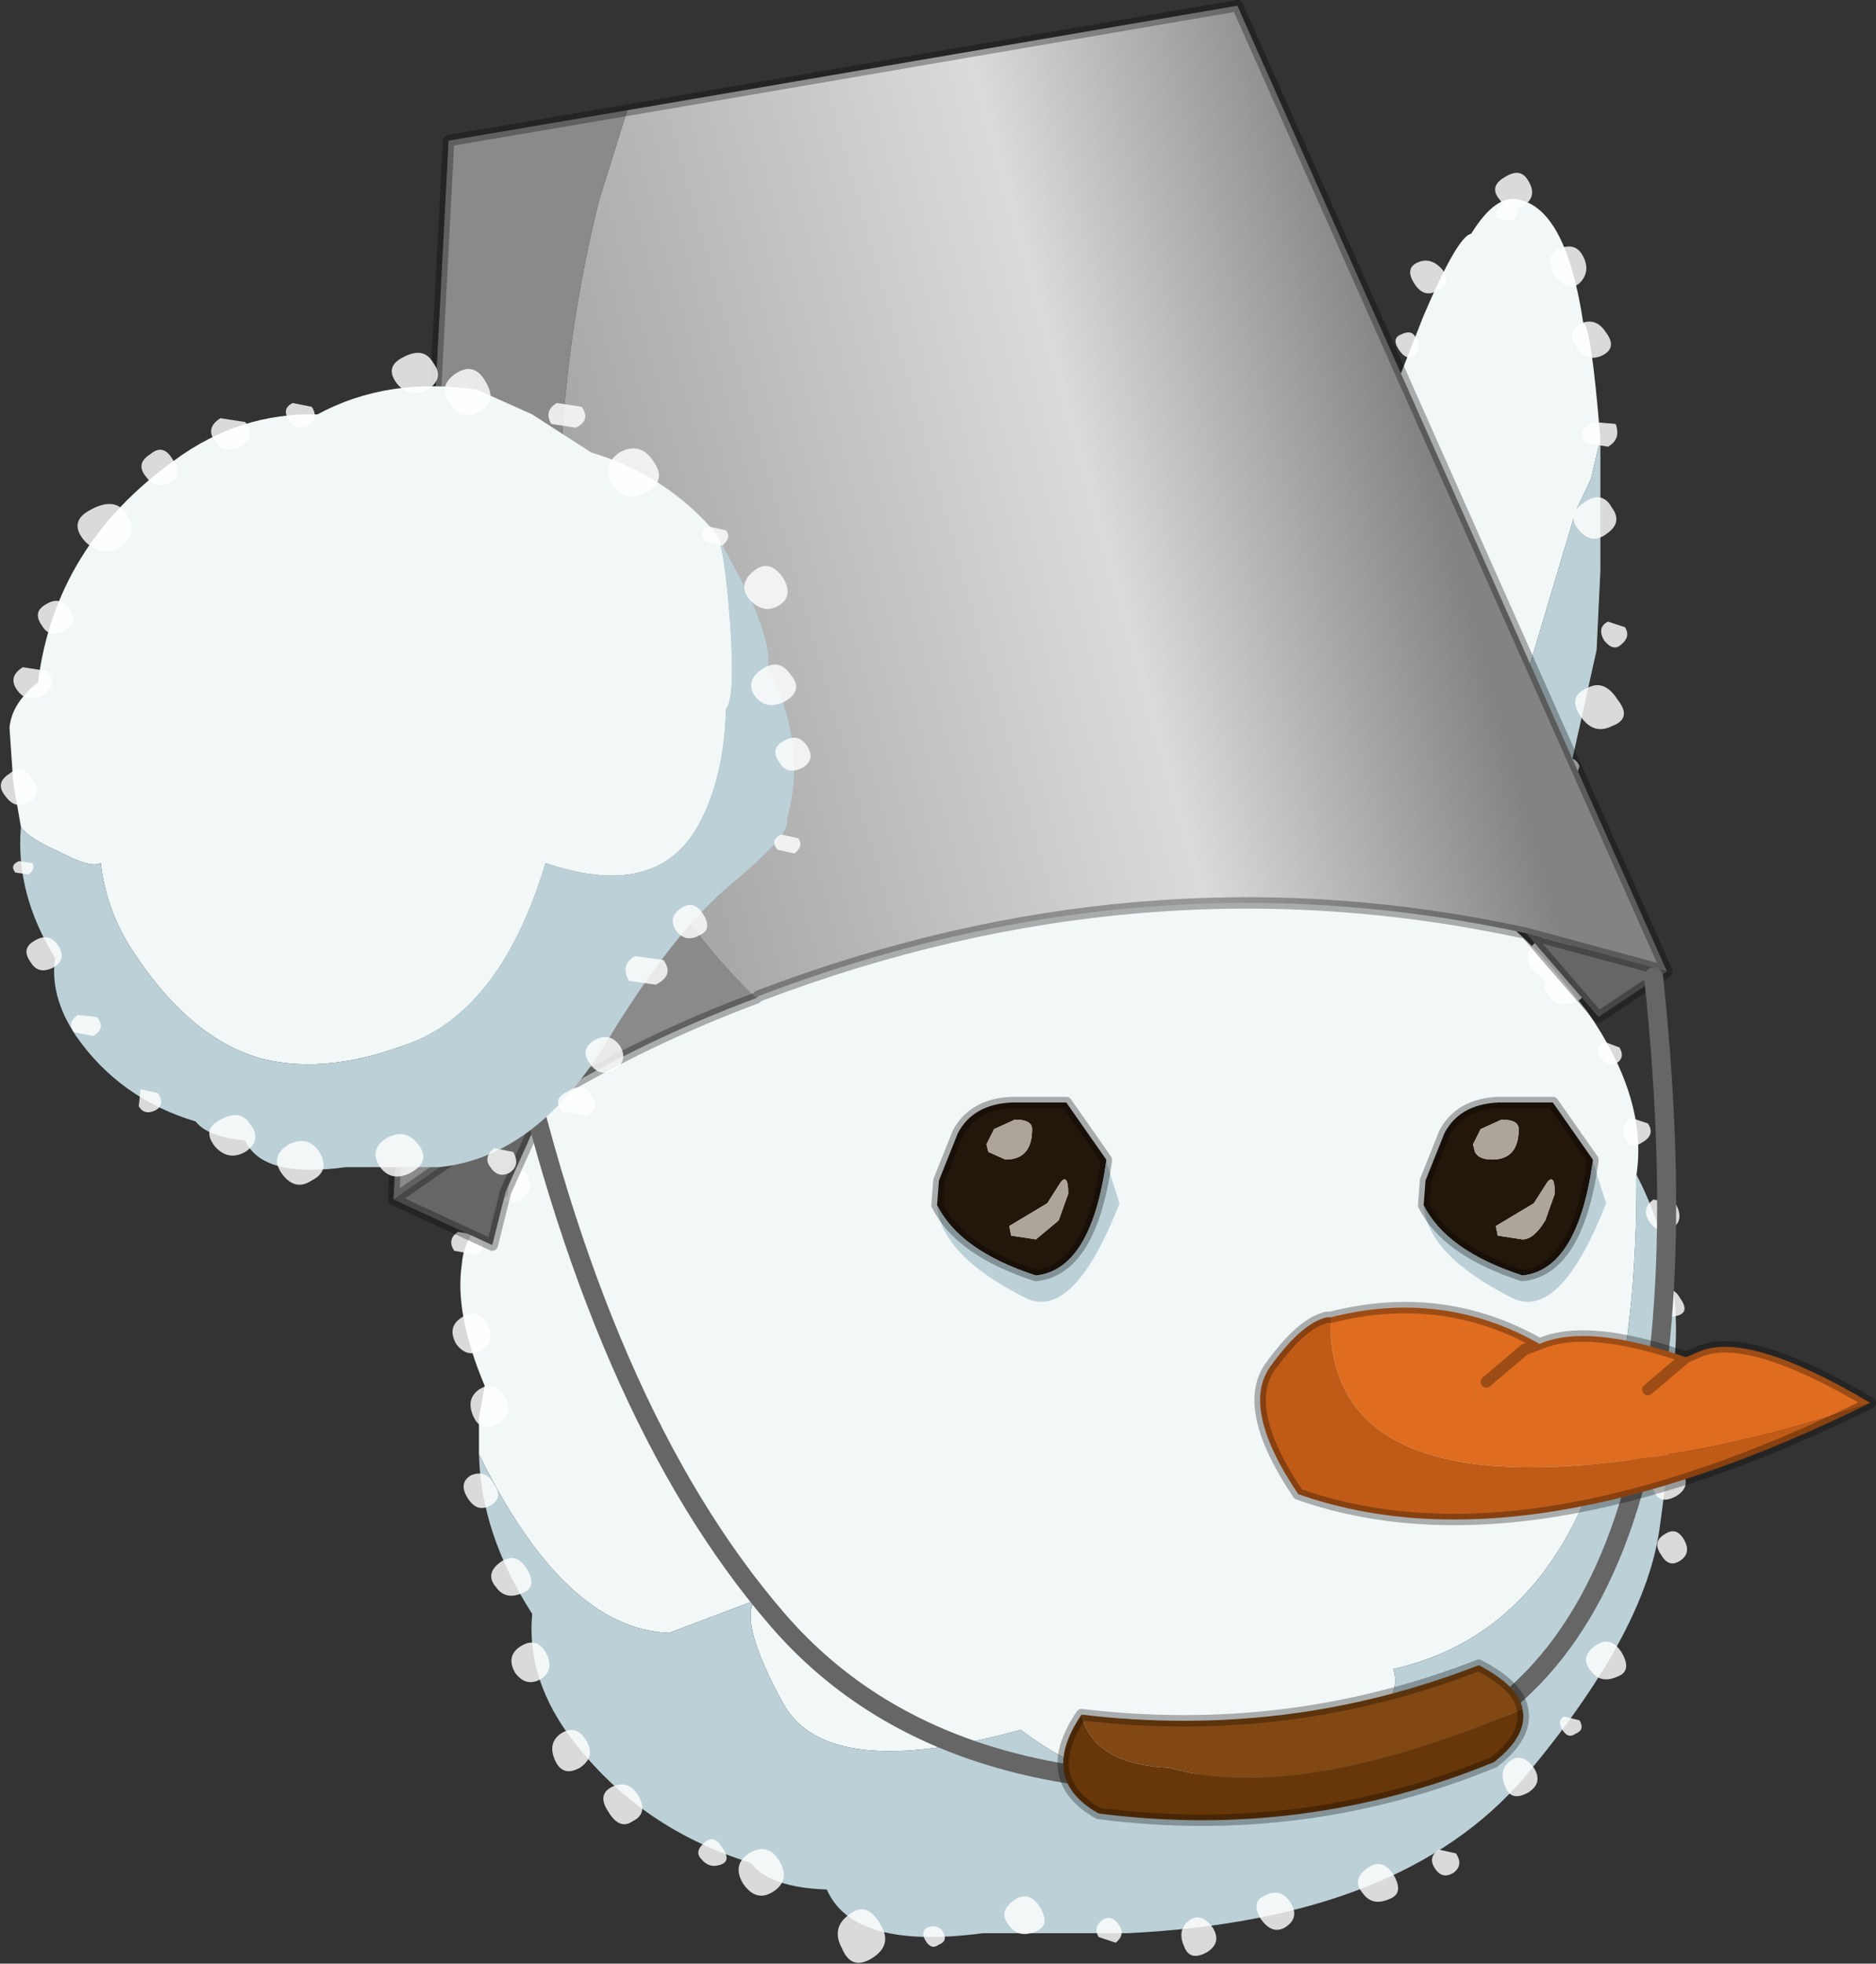 <?xml version="1.0" encoding="UTF-8" standalone="no"?>
<svg xmlns:xlink="http://www.w3.org/1999/xlink" height="51.65px" width="49.35px" xmlns="http://www.w3.org/2000/svg">
  <rect width="100%" height="100%" fill="#333333" stroke="none"/>
  <g transform="matrix(1.0, 0.0, 0.0, 1.0, 27.8, 50.45)">
    <use data-characterId="138" height="51.65" transform="matrix(1.0, 0.0, 0.0, 1.0, -27.8, -50.45)" width="49.35" xlink:href="#decoration203-shape0"/>
  </g>
  <defs>
    <g id="decoration203-shape0" transform="matrix(1.0, 0.0, 0.0, 1.0, 27.8, 50.45)">
      <path d="M14.3 -38.9 L14.05 -37.85 13.65 -37.0 11.35 -29.3 Q10.4 -27.7 10.05 -29.1 9.8 -29.7 9.8 -30.75 8.95 -28.15 8.4 -29.6 8.1 -30.35 8.0 -31.75 L7.7 -33.8 Q7.65 -35.6 7.75 -36.0 8.0 -38.05 8.65 -39.6 L9.65 -42.15 Q10.55 -44.25 10.9 -44.3 11.55 -45.35 12.15 -45.2 13.4 -44.95 13.85 -41.95 14.05 -41.95 14.3 -38.9" fill="#f2f7f8" fill-rule="evenodd" stroke="none"/>
      <path d="M7.75 -36.0 Q7.65 -35.6 7.7 -33.8 L8.0 -31.75 Q8.1 -30.35 8.4 -29.6 8.95 -28.15 9.8 -30.75 9.8 -29.7 10.05 -29.1 10.4 -27.7 11.35 -29.3 L13.65 -37.0 14.05 -37.85 14.3 -38.9 14.3 -35.45 14.2 -33.35 13.4 -29.75 12.95 -28.2 12.2 -26.5 11.35 -25.2 Q11.0 -24.7 9.3 -26.35 7.6 -28.0 7.65 -28.35 7.4 -29.85 7.5 -32.1 L7.6 -34.2 Q7.6 -35.5 7.75 -36.0" fill="#bbd1d7" fill-rule="evenodd" stroke="none"/>
      <path d="M11.65 -45.2 Q11.35 -45.55 11.8 -45.8 12.2 -46.05 12.4 -45.7 12.65 -45.3 12.3 -45.05 L12.1 -44.95 Q12.2 -44.75 11.95 -44.65 L11.6 -44.7 Q11.45 -44.85 11.7 -45.05 L11.75 -45.05 11.65 -45.2 M13.85 -43.7 Q14.05 -43.3 13.75 -43.0 13.45 -42.75 13.1 -43.2 12.8 -43.7 13.2 -43.9 13.65 -44.1 13.85 -43.7 M14.35 -41.1 Q13.9 -40.9 13.65 -41.35 13.4 -41.75 13.8 -41.95 14.2 -42.1 14.45 -41.7 14.75 -41.3 14.35 -41.1 M14.5 -38.7 L13.9 -38.8 Q13.65 -39.1 14.1 -39.35 L14.7 -39.3 Q14.85 -38.9 14.5 -38.7 M9.0 -41.25 Q8.8 -41.55 9.05 -41.65 9.35 -41.8 9.45 -41.55 9.6 -41.3 9.4 -41.1 9.2 -40.95 9.0 -41.25 M9.4 -43.0 Q9.15 -43.4 9.5 -43.55 9.85 -43.7 10.15 -43.35 10.4 -42.95 10.0 -42.8 9.65 -42.6 9.4 -43.0 M8.35 -38.7 Q8.05 -39.1 8.5 -39.4 8.95 -39.65 9.2 -39.25 9.45 -38.85 9.05 -38.6 8.65 -38.3 8.35 -38.7 M8.05 -34.6 Q7.7 -34.4 7.45 -34.8 7.2 -35.2 7.55 -35.35 7.9 -35.5 8.2 -35.15 8.45 -34.75 8.05 -34.6 M7.95 -36.1 Q7.6 -35.9 7.35 -36.2 7.1 -36.5 7.55 -36.75 L8.15 -36.7 Q8.3 -36.3 7.95 -36.1 M7.3 -33.35 Q7.7 -33.5 7.85 -33.15 8.0 -32.8 7.75 -32.55 7.5 -32.35 7.2 -32.75 6.95 -33.15 7.3 -33.35 M7.75 -29.5 Q7.35 -29.2 7.05 -29.6 6.75 -30.0 7.2 -30.3 7.65 -30.55 7.9 -30.15 8.15 -29.75 7.75 -29.5 M8.45 -27.85 Q8.6 -27.45 8.25 -27.25 7.9 -27.05 7.65 -27.35 7.4 -27.65 7.85 -27.9 L8.45 -27.85 M9.15 -26.2 Q8.85 -26.65 9.3 -26.85 9.7 -27.05 10.0 -26.6 10.3 -26.15 9.85 -25.95 9.4 -25.75 9.15 -26.2 M13.7 -36.55 Q13.4 -36.95 13.9 -37.25 14.35 -37.55 14.6 -37.1 14.9 -36.7 14.45 -36.4 14.05 -36.1 13.7 -36.55 M13.75 -31.65 Q13.45 -32.15 13.95 -32.35 14.4 -32.6 14.75 -32.05 15.15 -31.55 14.6 -31.35 14.1 -31.1 13.75 -31.65 M14.4 -33.6 Q14.2 -33.95 14.5 -34.1 L14.95 -33.95 Q15.1 -33.7 14.85 -33.5 14.65 -33.3 14.4 -33.6 M13.6 -29.8 L13.0 -29.85 Q12.8 -30.15 13.2 -30.4 13.6 -30.65 13.75 -30.3 L13.6 -29.8 M13.4 -28.05 Q13.65 -27.65 13.25 -27.4 12.85 -27.1 12.55 -27.5 12.25 -27.9 12.7 -28.2 13.15 -28.45 13.4 -28.05 M12.05 -25.6 Q12.3 -25.15 11.9 -24.8 11.55 -24.45 11.15 -25.05 10.75 -25.6 11.3 -25.85 11.8 -26.1 12.05 -25.6" fill="#ffffff" fill-opacity="0.82" fill-rule="evenodd" stroke="none"/>
      <path d="M-15.2 -12.2 L-15.2 -13.15 -15.05 -14.0 Q-15.85 -15.9 -15.65 -17.2 -15.6 -18.1 -14.45 -19.0 -13.8 -24.45 -8.95 -27.8 -6.3 -29.65 -3.15 -29.6 -0.25 -31.2 3.35 -30.6 4.35 -30.4 5.0 -29.55 6.8 -29.4 8.05 -28.2 11.15 -27.25 13.15 -24.85 L13.95 -23.85 Q15.55 -21.55 15.25 -19.55 15.3 -8.0 8.85 -6.55 9.3 -5.25 5.85 -3.85 2.4 -2.45 -0.95 -4.95 -6.05 -3.55 -7.2 -5.65 -8.35 -7.75 -7.95 -8.35 L-10.2 -7.5 Q-12.95 -7.6 -15.2 -12.2" fill="#f2f7f8" fill-rule="evenodd" stroke="none"/>
      <path d="M-15.2 -12.2 Q-12.95 -7.6 -10.2 -7.5 L-7.95 -8.35 Q-8.35 -7.75 -7.2 -5.65 -6.05 -3.55 -0.95 -4.95 2.4 -2.45 5.85 -3.85 9.3 -5.25 8.85 -6.55 15.3 -8.0 15.25 -19.55 L15.4 -19.25 Q16.75 -16.35 16.05 -13.55 16.25 -13.0 15.85 -10.2 15.45 -7.45 12.3 -3.7 9.1 0.05 1.85 0.4 L-1.95 0.4 Q-5.35 0.85 -6.05 -0.75 -7.55 -0.8 -8.05 -1.45 -11.1 -2.4 -12.9 -4.9 -13.95 -6.4 -13.8 -8.0 -15.15 -10.1 -15.2 -12.2" fill="#bbd1d7" fill-rule="evenodd" stroke="none"/>
      <path d="M4.25 -31.1 Q4.55 -30.6 4.1 -30.25 3.6 -29.95 3.25 -30.45 2.9 -31.0 3.4 -31.3 3.9 -31.65 4.25 -31.1 M1.55 -31.25 Q1.8 -30.85 1.4 -30.65 1.05 -30.4 0.85 -30.8 0.65 -31.15 1.0 -31.4 1.3 -31.6 1.55 -31.25 M4.85 -30.05 Q5.2 -30.3 5.45 -29.9 5.7 -29.5 5.35 -29.35 5.0 -29.2 4.75 -29.5 4.5 -29.8 4.85 -30.05 M9.3 -27.95 Q9.45 -27.7 9.2 -27.55 8.95 -27.4 8.8 -27.65 8.7 -27.9 8.9 -28.05 L9.3 -27.95 M7.0 -28.75 Q6.75 -28.6 6.55 -28.95 6.35 -29.25 6.65 -29.4 6.9 -29.5 7.1 -29.2 7.25 -28.95 7.0 -28.75 M13.6 -25.5 Q13.9 -25.05 13.7 -24.8 L13.75 -24.75 Q14.05 -24.25 13.65 -24.1 13.2 -23.9 12.95 -24.25 12.75 -24.45 12.85 -24.65 L12.55 -24.9 Q12.15 -25.35 12.7 -25.75 13.2 -26.15 13.6 -25.5 M11.25 -26.4 Q11.0 -26.75 11.35 -26.95 11.65 -27.15 11.85 -26.8 12.05 -26.45 11.75 -26.25 11.45 -26.05 11.25 -26.4 M16.3 -18.75 Q16.5 -18.35 16.2 -18.15 15.85 -17.95 15.6 -18.3 15.35 -18.65 15.7 -18.9 L16.3 -18.75 M15.4 -20.4 Q15.1 -20.2 14.95 -20.5 14.8 -20.85 15.1 -21.05 L15.55 -20.9 Q15.75 -20.6 15.4 -20.4 M14.3 -22.65 Q14.15 -22.95 14.4 -23.05 L14.8 -22.9 Q14.95 -22.65 14.75 -22.5 14.5 -22.35 14.3 -22.65 M16.35 -15.85 Q16.05 -15.75 15.85 -16.0 15.65 -16.2 15.95 -16.45 16.2 -16.65 16.4 -16.3 16.65 -15.95 16.35 -15.85 M16.55 -13.35 Q16.1 -13.05 15.75 -13.6 15.45 -14.15 15.9 -14.35 16.4 -14.6 16.7 -14.1 17.0 -13.6 16.55 -13.35 M6.15 -0.4 Q6.4 0.0 6.0 0.25 5.65 0.45 5.35 0.0 5.1 -0.45 5.5 -0.6 5.9 -0.8 6.15 -0.4 M8.05 -0.65 Q7.75 -1.0 8.15 -1.3 8.55 -1.6 8.85 -1.15 9.15 -0.65 8.75 -0.5 8.3 -0.3 8.05 -0.65 M10.05 -1.8 L10.5 -1.7 Q10.7 -1.4 10.45 -1.2 10.15 -1.0 9.95 -1.3 9.75 -1.6 10.05 -1.8 M16.3 -11.1 Q15.85 -10.85 15.7 -11.25 15.5 -11.7 15.85 -11.95 16.15 -12.15 16.45 -11.75 16.7 -11.35 16.3 -11.1 M16.4 -9.4 Q16.1 -9.2 15.9 -9.55 15.65 -9.9 16.0 -10.1 16.3 -10.3 16.5 -9.95 16.7 -9.6 16.4 -9.4 M14.05 -6.5 Q13.75 -6.85 14.15 -7.15 14.55 -7.45 14.85 -7.0 15.15 -6.5 14.75 -6.35 14.3 -6.15 14.05 -6.5 M13.65 -4.85 Q13.45 -4.7 13.3 -4.95 13.15 -5.2 13.35 -5.3 L13.75 -5.2 Q13.9 -4.95 13.65 -4.85 M12.4 -3.3 Q11.95 -3.05 11.8 -3.45 11.6 -3.9 11.95 -4.15 12.25 -4.35 12.55 -3.95 12.8 -3.55 12.4 -3.3 M1.1 0.5 Q0.95 0.25 1.2 0.05 1.45 -0.1 1.65 0.2 1.8 0.45 1.55 0.65 L1.1 0.5 M3.35 0.75 Q3.15 0.3 3.5 0.05 3.8 -0.15 4.1 0.25 4.35 0.65 3.95 0.9 3.5 1.15 3.35 0.75 M-11.85 -25.25 L-12.25 -25.35 -12.2 -25.7 Q-11.95 -25.9 -11.8 -25.6 -11.65 -25.35 -11.85 -25.25 M-10.2 -27.55 Q-9.75 -27.75 -9.5 -27.3 -9.25 -26.85 -9.65 -26.65 -10.0 -26.4 -10.3 -26.9 -10.6 -27.35 -10.2 -27.55 M-5.85 -29.2 Q-6.05 -29.5 -5.75 -29.7 L-5.3 -29.6 Q-5.1 -29.3 -5.35 -29.1 -5.65 -28.9 -5.85 -29.2 M-7.55 -27.9 Q-8.0 -27.6 -8.25 -28.1 -8.45 -28.55 -8.05 -28.85 -7.65 -29.15 -7.35 -28.65 -7.05 -28.2 -7.55 -27.9 M-1.35 -29.85 Q-1.6 -30.25 -1.25 -30.4 -0.9 -30.55 -0.7 -30.2 -0.5 -29.85 -0.8 -29.65 -1.15 -29.5 -1.35 -29.85 M-3.6 -29.75 Q-3.85 -30.05 -3.45 -30.35 -3.1 -30.6 -2.85 -30.15 -2.55 -29.7 -2.95 -29.55 -3.35 -29.4 -3.6 -29.75 M-13.7 -23.65 Q-13.95 -24.0 -13.6 -24.25 -13.25 -24.45 -13.0 -24.1 -12.8 -23.7 -13.1 -23.5 -13.45 -23.3 -13.7 -23.65 M-14.0 -21.75 Q-13.75 -21.35 -14.15 -21.15 -14.5 -20.9 -14.7 -21.3 -14.9 -21.65 -14.55 -21.9 -14.25 -22.1 -14.0 -21.75 M-14.1 -18.9 Q-14.45 -18.7 -14.75 -19.15 -15.0 -19.6 -14.6 -19.75 -14.2 -19.95 -13.95 -19.55 -13.7 -19.15 -14.1 -18.9 M-15.85 -17.55 Q-16.05 -17.85 -15.75 -18.05 L-15.2 -17.95 Q-14.95 -17.55 -15.3 -17.45 L-15.85 -17.55 M-15.2 -13.9 Q-14.8 -14.15 -14.55 -13.75 -14.25 -13.3 -14.7 -13.0 -15.15 -12.75 -15.35 -13.2 -15.55 -13.65 -15.2 -13.9 M-15.65 -15.8 Q-15.25 -16.05 -15.0 -15.65 -14.75 -15.2 -15.1 -14.95 -15.5 -14.7 -15.8 -15.1 -16.05 -15.55 -15.65 -15.8 M-14.9 -10.85 Q-15.25 -10.65 -15.5 -11.05 -15.75 -11.45 -15.4 -11.65 -15.0 -11.8 -14.8 -11.4 -14.55 -11.05 -14.9 -10.85 M-13.55 -6.3 Q-13.95 -6.05 -14.25 -6.45 -14.5 -6.9 -14.1 -7.15 -13.7 -7.4 -13.45 -7.0 -13.2 -6.55 -13.55 -6.3 M-14.05 -8.55 Q-14.5 -8.35 -14.75 -8.7 -15.05 -9.05 -14.65 -9.35 -14.25 -9.65 -13.95 -9.2 -13.65 -8.7 -14.05 -8.55 M-11.15 -2.55 Q-11.5 -2.3 -11.8 -2.8 -12.1 -3.25 -11.7 -3.45 -11.25 -3.65 -11.0 -3.2 -10.75 -2.75 -11.15 -2.55 M-12.55 -3.95 Q-13.0 -3.7 -13.2 -4.15 -13.4 -4.6 -13.05 -4.85 -12.65 -5.1 -12.4 -4.7 -12.1 -4.25 -12.55 -3.95 M-7.45 -0.7 Q-7.9 -0.4 -8.25 -0.9 -8.55 -1.4 -8.1 -1.7 -7.6 -2.0 -7.3 -1.5 -7.0 -1.0 -7.45 -0.7 M-8.85 -1.4 Q-9.15 -1.3 -9.35 -1.55 -9.55 -1.75 -9.25 -2.0 -9.0 -2.2 -8.8 -1.85 -8.55 -1.5 -8.85 -1.4 M-0.45 -0.3 Q-0.15 0.2 -0.55 0.35 -1.0 0.55 -1.25 0.2 -1.55 -0.15 -1.15 -0.45 -0.75 -0.75 -0.45 -0.3 M-5.65 0.8 Q-5.95 0.25 -5.45 -0.1 -5.0 -0.45 -4.65 0.15 -4.3 0.7 -4.85 1.05 -5.4 1.4 -5.65 0.8 M-3.45 0.6 Q-3.6 0.35 -3.4 0.25 -3.15 0.15 -3.0 0.35 -2.85 0.6 -3.1 0.7 -3.3 0.85 -3.45 0.6" fill="#ffffff" fill-opacity="0.82" fill-rule="evenodd" stroke="none"/>
      <path d="M12.35 -25.9 L16.05 -24.9 14.25 -23.7 12.35 -25.9 M-13.4 -21.55 L-14.5 -19.1 -14.85 -17.7 -17.45 -18.9 -14.85 -20.7 -13.4 -21.55" fill="#666666" fill-rule="evenodd" stroke="none"/>
      <path d="M16.05 -24.9 L12.35 -25.9 Q2.25 -28.1 -7.85 -24.25 L-7.9 -24.2 Q-13.55 -29.7 -13.0 -39.15 -12.8 -42.1 -12.05 -45.15 L-11.3 -47.55 4.75 -50.3 16.05 -24.9" fill="url(#decoration203-gradient0)" fill-rule="evenodd" stroke="none"/>
      <path d="M-11.3 -47.55 L-12.05 -45.15 Q-12.8 -42.1 -13.0 -39.15 -13.55 -29.7 -7.9 -24.2 -10.85 -23.1 -13.4 -21.55 L-14.85 -20.7 -17.45 -18.9 -16.0 -46.75 -11.3 -47.55" fill="#8a8a8a" fill-rule="evenodd" stroke="none"/>
      <path d="M12.35 -25.9 L16.05 -24.9 4.75 -50.3 -11.3 -47.55 -16.0 -46.75 -17.45 -18.9 -14.85 -17.7 -14.5 -19.1 -13.4 -21.55 -14.85 -20.7 -17.45 -18.9 M-7.9 -24.2 L-7.85 -24.25 Q2.25 -28.1 12.35 -25.9 L14.25 -23.7 16.05 -24.9 M-13.4 -21.55 Q-10.85 -23.1 -7.9 -24.2" fill="none" stroke="#000000" stroke-linecap="round" stroke-linejoin="round" stroke-opacity="0.302" stroke-width="0.3"/>
      <path d="M-14.4 -24.05 Q-12.1 -13.35 -7.35 -7.85 -2.65 -2.4 7.55 -3.85 17.75 -5.35 15.7 -24.75" fill="none" stroke="#666666" stroke-linecap="round" stroke-linejoin="round" stroke-width="0.5"/>
      <path d="M0.65 -5.35 Q6.1 -4.7 11.1 -6.65 12.15 -6.1 12.25 -5.5 6.35 -3.0 2.95 -3.95 0.95 -4.05 0.65 -5.35" fill="#814813" fill-rule="evenodd" stroke="none"/>
      <path d="M12.25 -5.5 Q12.4 -4.8 11.5 -4.1 6.5 -2.05 1.1 -2.75 -0.5 -3.65 0.65 -5.35 0.95 -4.05 2.95 -3.95 6.35 -3.0 12.25 -5.5" fill="#683709" fill-rule="evenodd" stroke="none"/>
      <path d="M0.65 -5.35 Q6.1 -4.7 11.1 -6.65 12.15 -6.1 12.25 -5.5 12.4 -4.8 11.5 -4.1 6.5 -2.05 1.1 -2.75 -0.5 -3.65 0.65 -5.35 Z" fill="none" stroke="#000000" stroke-linecap="round" stroke-linejoin="round" stroke-opacity="0.298" stroke-width="0.3"/>
      <path d="M-27.25 -28.7 L-27.45 -29.85 -27.55 -31.3 Q-27.5 -31.95 -26.8 -32.5 -26.35 -36.1 -23.2 -38.35 -21.5 -39.6 -19.45 -39.55 -17.6 -40.55 -15.25 -40.2 L-13.8 -39.55 -12.25 -38.55 Q-10.25 -37.95 -8.95 -36.4 -8.75 -36.1 -8.6 -34.15 -8.45 -32.1 -8.7 -31.8 -8.75 -30.15 -9.3 -29.0 -10.35 -26.7 -13.45 -27.75 -14.55 -24.1 -16.8 -23.1 -19.1 -22.15 -20.9 -22.6 -22.75 -23.1 -24.25 -25.35 -25.0 -26.45 -25.15 -27.75 -25.4 -27.6 -26.25 -28.05 -27.05 -28.4 -27.25 -28.7" fill="#f2f7f8" fill-rule="evenodd" stroke="none"/>
      <path d="M-8.95 -36.4 L-8.15 -34.9 Q-7.5 -33.5 -7.6 -32.9 -6.55 -30.85 -7.1 -28.9 -6.95 -28.55 -8.5 -27.25 -10.1 -25.95 -11.9 -22.95 -13.75 -20.0 -16.25 -19.75 L-18.7 -19.75 Q-20.9 -19.45 -21.35 -20.45 -22.35 -20.55 -22.65 -20.95 -24.65 -21.55 -25.8 -23.2 -26.5 -24.25 -26.35 -25.25 -27.4 -26.95 -27.25 -28.7 -27.05 -28.4 -26.25 -28.05 -25.4 -27.6 -25.15 -27.75 -25.0 -26.45 -24.25 -25.35 -22.75 -23.1 -20.9 -22.6 -19.1 -22.15 -16.8 -23.1 -14.55 -24.1 -13.45 -27.75 -10.35 -26.7 -9.3 -29.0 -8.75 -30.15 -8.7 -31.8 -8.45 -32.1 -8.6 -34.15 -8.75 -36.1 -8.95 -36.4" fill="#bbd1d7" fill-rule="evenodd" stroke="none"/>
      <path d="M-17.35 -40.35 Q-17.7 -40.8 -17.2 -41.05 -16.65 -41.35 -16.4 -40.9 -16.1 -40.5 -16.55 -40.2 -17.0 -39.95 -17.35 -40.35 M-15.85 -40.6 Q-15.35 -40.95 -15.05 -40.45 -14.7 -39.9 -15.15 -39.65 -15.65 -39.35 -15.95 -39.8 -16.3 -40.25 -15.85 -40.6 M-19.7 -39.25 Q-20.0 -39.1 -20.2 -39.4 -20.4 -39.7 -20.1 -39.85 L-19.6 -39.75 Q-19.4 -39.45 -19.7 -39.25 M-13.15 -39.85 L-12.5 -39.75 Q-12.25 -39.4 -12.65 -39.2 L-13.3 -39.3 Q-13.5 -39.65 -13.15 -39.85 M-11.7 -37.7 Q-12.0 -38.2 -11.5 -38.55 -10.95 -38.85 -10.6 -38.3 -10.25 -37.8 -10.8 -37.5 -11.35 -37.2 -11.7 -37.7 M-10.35 -25.2 Q-10.05 -24.8 -10.55 -24.55 L-11.25 -24.65 Q-11.5 -25.05 -11.1 -25.3 L-10.35 -25.2 M-7.35 -34.5 Q-7.75 -34.3 -8.1 -34.7 -8.4 -35.1 -7.95 -35.45 -7.55 -35.75 -7.2 -35.25 -6.9 -34.75 -7.35 -34.5 M-9.25 -36.2 Q-9.45 -36.45 -9.15 -36.6 L-8.7 -36.5 Q-8.55 -36.3 -8.8 -36.1 L-9.25 -36.2 M-7.75 -32.85 Q-7.3 -33.15 -7.0 -32.7 -6.65 -32.3 -7.15 -32.0 -7.65 -31.75 -7.95 -32.15 -8.2 -32.55 -7.75 -32.85 M-7.3 -30.4 Q-7.55 -30.75 -7.2 -30.95 -6.8 -31.2 -6.55 -30.8 -6.35 -30.45 -6.7 -30.25 -7.1 -30.05 -7.3 -30.4 M-7.35 -28.1 Q-7.55 -28.35 -7.25 -28.5 L-6.8 -28.4 Q-6.65 -28.2 -6.9 -28.0 L-7.35 -28.1 M-9.4 -25.85 Q-9.75 -25.65 -10.0 -25.95 -10.25 -26.3 -9.9 -26.55 -9.55 -26.8 -9.3 -26.4 -9.05 -26.0 -9.4 -25.85 M-23.35 -37.75 Q-23.7 -37.55 -23.95 -37.9 -24.25 -38.25 -23.85 -38.5 -23.5 -38.8 -23.25 -38.35 -22.95 -37.95 -23.35 -37.75 M-22.15 -38.85 Q-22.4 -39.2 -22.0 -39.45 L-21.35 -39.35 Q-21.05 -38.95 -21.5 -38.7 -21.9 -38.5 -22.15 -38.85 M-24.65 -36.05 Q-25.15 -35.75 -25.6 -36.25 -26.0 -36.75 -25.4 -37.05 -24.75 -37.4 -24.45 -36.9 -24.15 -36.4 -24.65 -36.05 M-25.95 -34.4 Q-25.75 -34.05 -26.1 -33.85 -26.5 -33.65 -26.7 -34.0 -26.95 -34.35 -26.6 -34.55 -26.2 -34.8 -25.95 -34.4 M-27.2 -32.9 L-26.55 -32.8 Q-26.25 -32.4 -26.7 -32.15 -27.1 -31.95 -27.35 -32.3 -27.6 -32.65 -27.2 -32.9 M-27.05 -29.35 Q-27.4 -29.15 -27.65 -29.5 -27.95 -29.85 -27.55 -30.1 -27.2 -30.4 -26.95 -29.95 -26.65 -29.55 -27.05 -29.35 M-27.0 -25.15 Q-27.25 -25.5 -26.9 -25.7 -26.5 -25.95 -26.25 -25.55 -26.05 -25.2 -26.4 -25.0 -26.8 -24.8 -27.0 -25.15 M-27.05 -27.45 L-27.4 -27.5 Q-27.55 -27.7 -27.3 -27.8 L-26.95 -27.75 Q-26.85 -27.6 -27.05 -27.45 M-22.15 -20.3 Q-22.5 -20.75 -22.0 -21.0 -21.45 -21.3 -21.2 -20.85 -20.9 -20.45 -21.35 -20.15 -21.8 -19.9 -22.15 -20.3 M-24.15 -21.35 L-24.1 -21.8 -23.65 -21.7 Q-23.45 -21.4 -23.7 -21.25 -24.0 -21.1 -24.15 -21.35 M-25.85 -23.3 Q-26.05 -23.55 -25.75 -23.75 L-25.25 -23.7 Q-25.0 -23.4 -25.35 -23.2 L-25.85 -23.3 M-12.3 -22.5 Q-12.55 -22.85 -12.15 -23.1 -11.75 -23.3 -11.5 -22.95 -11.25 -22.55 -11.65 -22.3 -12.05 -22.1 -12.3 -22.5 M-14.4 -19.6 Q-14.7 -19.45 -14.9 -19.75 -15.1 -20.0 -14.8 -20.25 L-14.3 -20.15 Q-14.1 -19.8 -14.4 -19.6 M-12.35 -21.1 L-13.0 -21.2 Q-13.3 -21.55 -12.85 -21.75 -12.45 -22.0 -12.25 -21.65 -12.0 -21.3 -12.35 -21.1 M-17.8 -19.75 Q-18.1 -20.2 -17.65 -20.5 -17.15 -20.8 -16.8 -20.35 -16.45 -19.9 -17.0 -19.6 -17.5 -19.35 -17.8 -19.75 M-19.4 -20.15 Q-19.1 -19.65 -19.6 -19.4 -20.05 -19.1 -20.4 -19.6 -20.7 -20.05 -20.2 -20.35 -19.7 -20.6 -19.4 -20.15" fill="#ffffff" fill-opacity="0.82" fill-rule="evenodd" stroke="none"/>
      <path d="M16.55 -14.75 L15.55 -13.9 16.55 -14.75 16.9 -14.9 Q18.2 -15.45 21.4 -13.55 17.8 -12.3 14.25 -11.95 7.1 -11.25 7.2 -15.8 10.15 -16.55 12.7 -15.1 13.95 -15.65 16.55 -14.75 M11.3 -14.1 L12.3 -14.95 12.7 -15.1 12.3 -14.95 11.3 -14.1" fill="#df6c1f" fill-rule="evenodd" stroke="none"/>
      <path d="M21.4 -13.55 Q12.3 -9.05 6.35 -11.15 4.8 -13.45 5.65 -14.55 6.45 -15.65 7.1 -15.8 L7.2 -15.8 Q7.1 -11.25 14.25 -11.95 17.8 -12.3 21.4 -13.55" fill="#c05b17" fill-rule="evenodd" stroke="none"/>
      <path d="M15.55 -13.9 L16.55 -14.75 Q13.95 -15.65 12.7 -15.1 L12.3 -14.95 11.3 -14.1 M16.55 -14.75 L16.9 -14.9 Q18.2 -15.45 21.4 -13.55 12.3 -9.05 6.35 -11.15 4.8 -13.45 5.65 -14.55 6.45 -15.65 7.1 -15.8 L7.2 -15.8 Q10.15 -16.55 12.7 -15.1" fill="none" stroke="#000000" stroke-linecap="round" stroke-linejoin="round" stroke-opacity="0.298" stroke-width="0.3"/>
      <path d="M11.45 -19.95 Q12.15 -19.95 12.15 -20.75 12.15 -21.0 11.7 -21.0 L11.15 -20.75 10.95 -20.35 11.0 -20.15 Q11.1 -19.95 11.45 -19.95 M9.65 -18.75 L9.7 -19.4 10.2 -20.65 Q10.6 -21.4 11.6 -21.45 L13.05 -21.45 14.1 -19.95 14.1 -19.9 Q13.7 -17.05 12.25 -16.9 10.25 -17.55 9.65 -18.75 M13.1 -19.05 Q13.1 -19.6 12.9 -19.35 L12.55 -18.8 11.55 -18.2 11.6 -17.95 12.25 -17.85 Q12.55 -17.85 12.85 -18.35 L13.1 -19.05" fill="#23170b" fill-rule="evenodd" stroke="none"/>
      <path d="M11.45 -19.95 Q11.1 -19.95 11.0 -20.15 L10.95 -20.35 11.15 -20.75 11.7 -21.0 Q12.15 -21.0 12.15 -20.75 12.15 -19.95 11.45 -19.95 M13.1 -19.05 L12.85 -18.35 Q12.55 -17.85 12.25 -17.85 L11.6 -17.95 11.55 -18.2 12.55 -18.8 12.9 -19.35 Q13.1 -19.6 13.1 -19.05" fill="#ada49a" fill-rule="evenodd" stroke="none"/>
      <path d="M9.65 -18.75 Q10.25 -17.55 12.25 -16.9 13.7 -17.05 14.1 -19.9 L14.45 -18.8 Q13.2 -15.6 11.9 -16.35 9.75 -17.45 9.65 -18.75" fill="#bbd1d7" fill-rule="evenodd" stroke="none"/>
      <path d="M14.1 -19.9 L14.1 -19.95 13.05 -21.45 11.6 -21.45 Q10.6 -21.4 10.2 -20.65 L9.7 -19.4 9.65 -18.75 Q10.25 -17.55 12.25 -16.9 13.7 -17.05 14.1 -19.9 Z" fill="none" stroke="#000000" stroke-linecap="round" stroke-linejoin="round" stroke-opacity="0.302" stroke-width="0.3"/>
      <path d="M-3.15 -18.75 L-3.1 -19.4 -2.6 -20.65 Q-2.2 -21.4 -1.2 -21.45 L0.25 -21.45 1.3 -19.95 1.3 -19.9 Q0.9 -17.05 -0.55 -16.9 -2.55 -17.55 -3.15 -18.75 M-1.85 -20.35 L-1.8 -20.15 -1.35 -19.95 Q-0.65 -19.95 -0.65 -20.75 -0.65 -21.0 -1.1 -21.0 L-1.65 -20.75 -1.85 -20.35 M0.05 -18.35 L0.3 -19.05 Q0.3 -19.6 0.1 -19.35 L-0.25 -18.8 -1.25 -18.2 -1.2 -17.95 -0.55 -17.85 0.05 -18.35" fill="#23170b" fill-rule="evenodd" stroke="none"/>
      <path d="M0.05 -18.35 L-0.55 -17.85 -1.2 -17.95 -1.25 -18.2 -0.25 -18.8 0.1 -19.35 Q0.3 -19.6 0.3 -19.05 L0.05 -18.35 M-1.85 -20.35 L-1.65 -20.75 -1.1 -21.0 Q-0.65 -21.0 -0.65 -20.75 -0.65 -19.95 -1.35 -19.95 L-1.8 -20.15 -1.85 -20.35" fill="#ada49a" fill-rule="evenodd" stroke="none"/>
      <path d="M-3.15 -18.75 Q-2.55 -17.55 -0.55 -16.9 0.9 -17.05 1.3 -19.9 L1.65 -18.8 Q0.4 -15.6 -0.9 -16.35 -3.05 -17.45 -3.15 -18.75" fill="#bbd1d7" fill-rule="evenodd" stroke="none"/>
      <path d="M1.3 -19.9 L1.3 -19.95 0.25 -21.45 -1.2 -21.45 Q-2.2 -21.4 -2.6 -20.65 L-3.1 -19.4 -3.15 -18.75 Q-2.55 -17.55 -0.55 -16.9 0.9 -17.05 1.3 -19.9 Z" fill="none" stroke="#000000" stroke-linecap="round" stroke-linejoin="round" stroke-opacity="0.302" stroke-width="0.3"/>
    </g>
    <linearGradient gradientTransform="matrix(0.018, -0.005, 0.005, 0.018, -6.1, -38.35)" gradientUnits="userSpaceOnUse" id="decoration203-gradient0" spreadMethod="pad" x1="-819.2" x2="819.2">
      <stop offset="0.0" stop-color="#838383"/>
      <stop offset="0.714" stop-color="#dbdbdb"/>
      <stop offset="1.0" stop-color="#838383"/>
    </linearGradient>
  </defs>
</svg>
